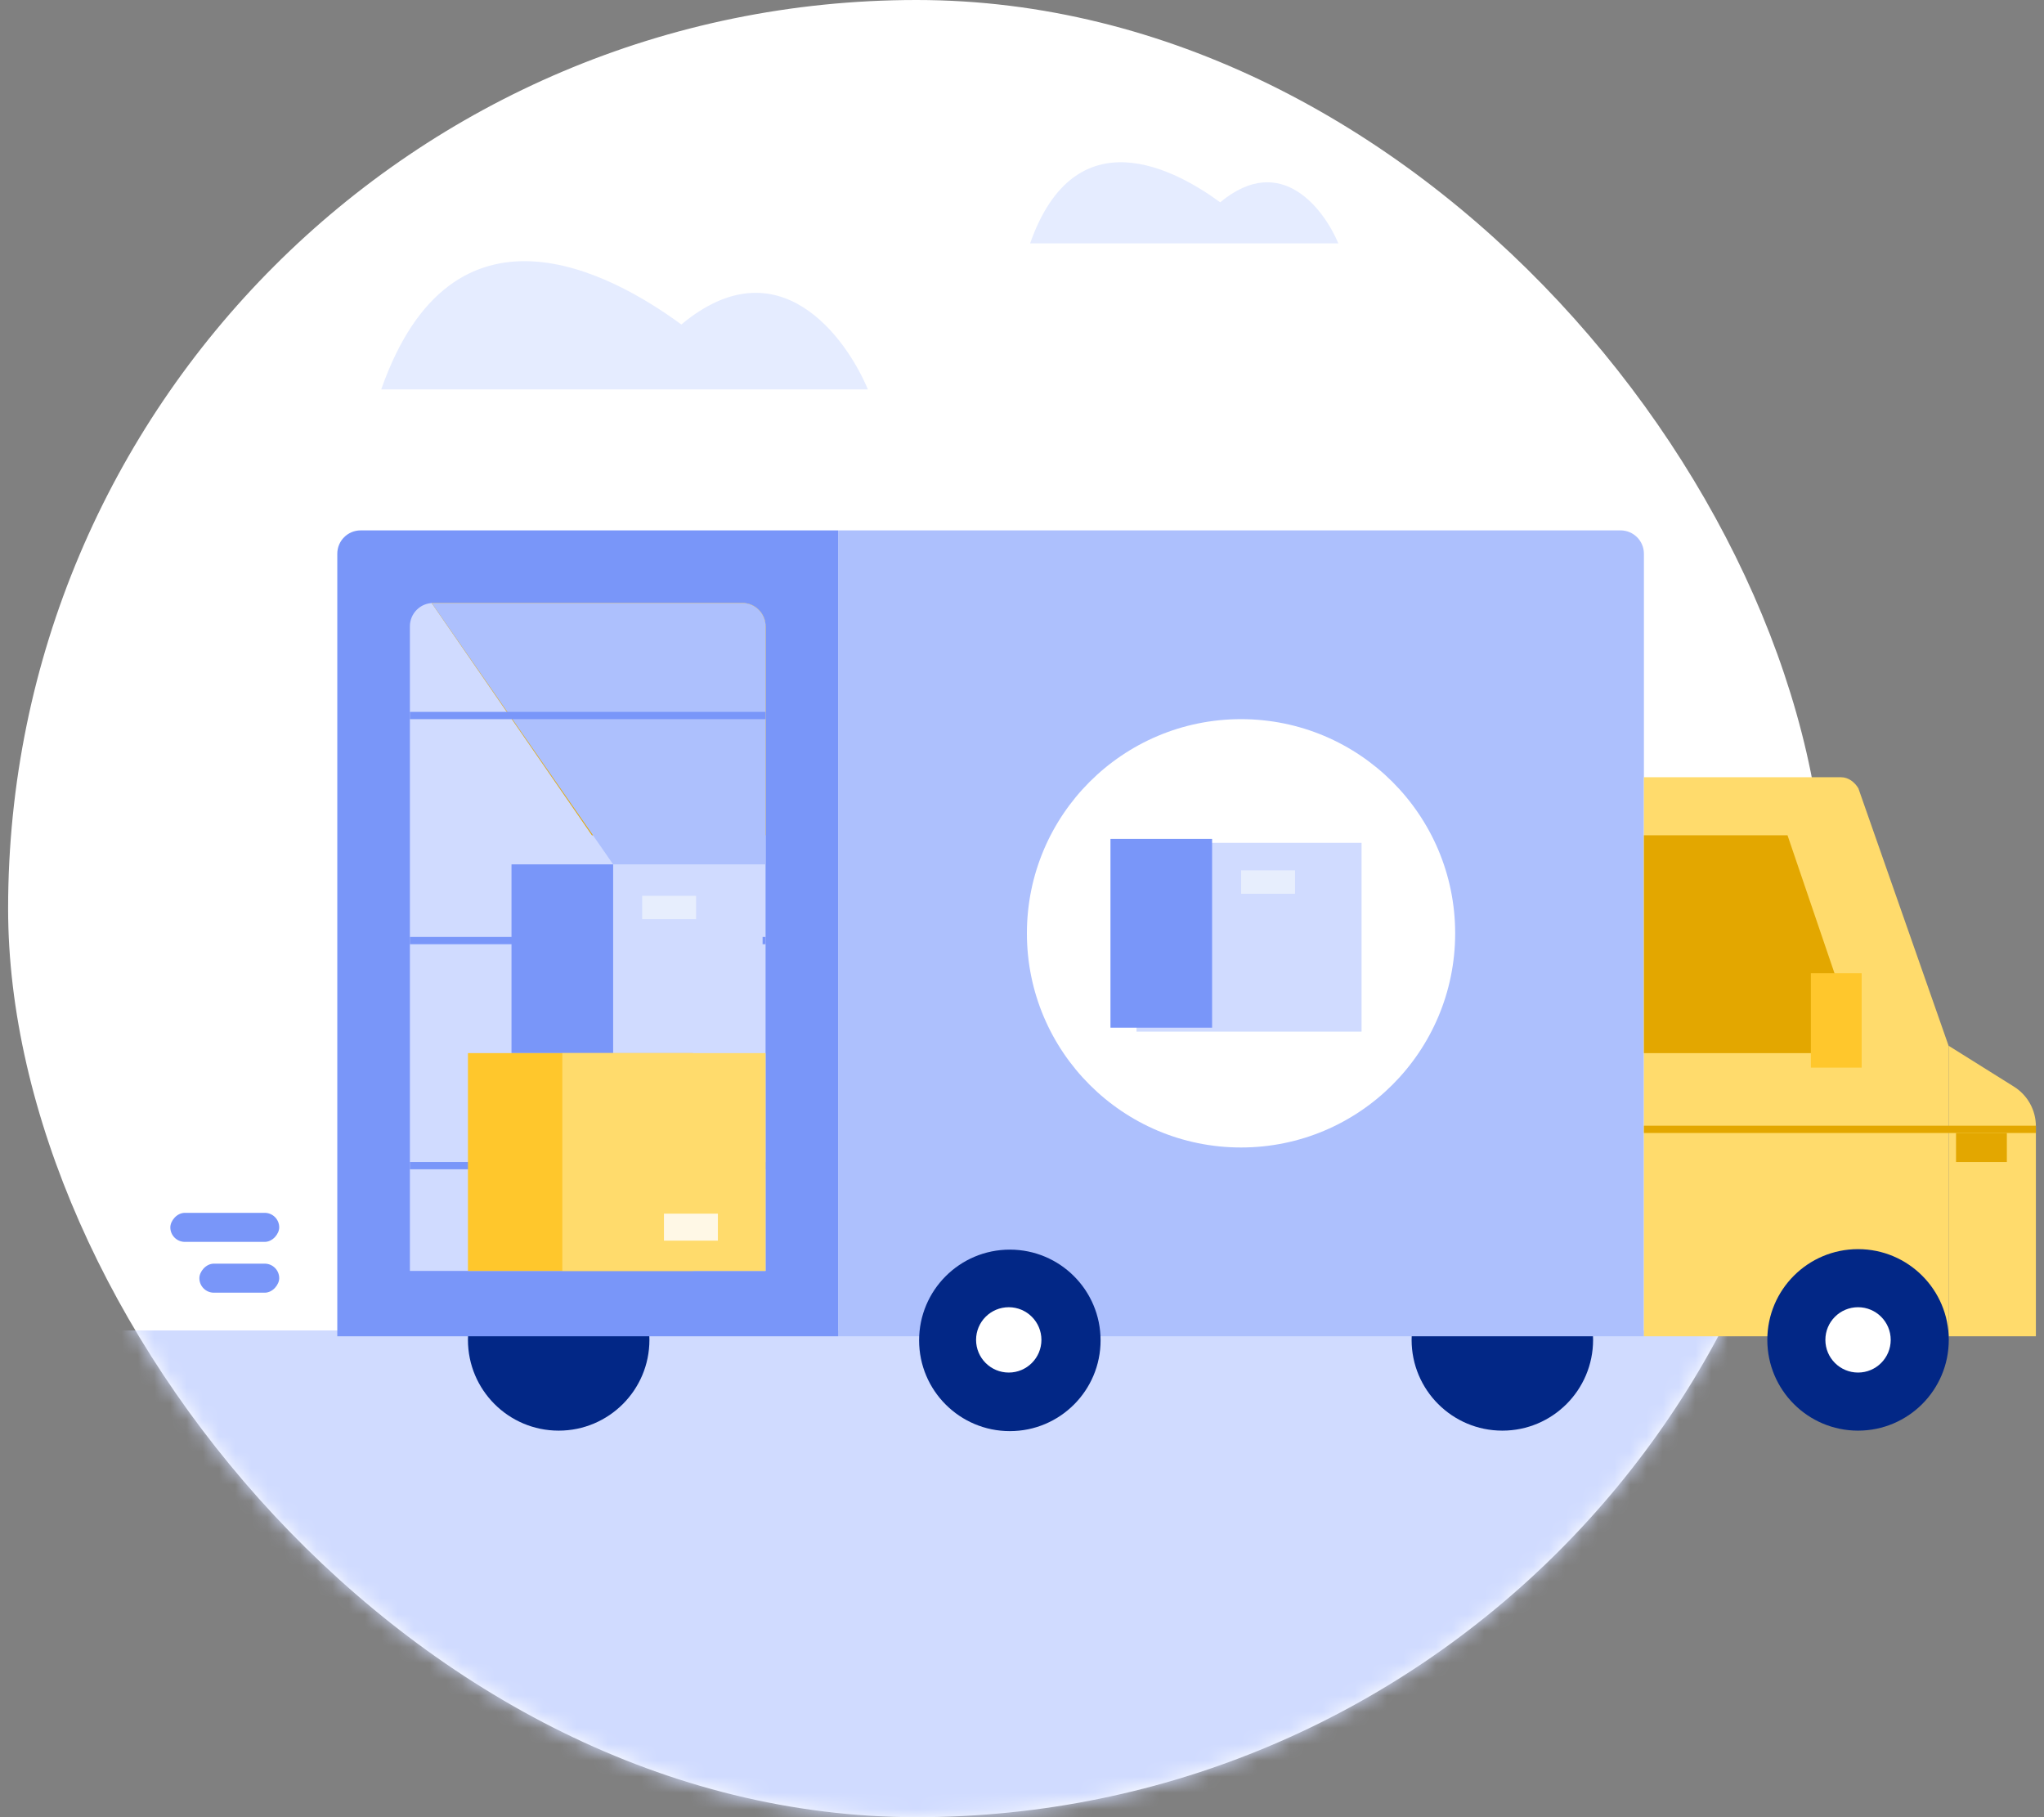 <svg width="126" height="112" viewBox="0 0 126 112" fill="none" xmlns="http://www.w3.org/2000/svg">
<rect x="0" y="0" width="126" height="112" fill="#808080" stroke="none"/>
<rect x="0.5" width="112" height="112" rx="56" fill="white"/>
<mask id="mask0_438_26619" style="mask-type:alpha" maskUnits="userSpaceOnUse" x="0" y="0" width="113" height="112">
<rect x="0.5" width="112" height="112" rx="56" fill="#F0F4FF"/>
</mask>
<g mask="url(#mask0_438_26619)">
<rect x="-3" y="82" width="130" height="46" fill="#D0DBFF"/>
<path d="M53.5 24H23.5C27.9 11.47 37.667 16.817 42 20C48 15 52.167 20.817 53.5 24Z" fill="#E5ECFF"/>
<path d="M82.5 15H63.5C66.287 7.073 72.472 10.455 75.217 12.469C79.017 9.306 81.656 12.986 82.5 15Z" fill="#E5ECFF"/>
</g>
<path d="M92.611 88.176C95.7 88.176 98.204 85.672 98.204 82.582C98.204 79.493 95.7 76.989 92.611 76.989C89.522 76.989 87.017 79.493 87.017 82.582C87.017 85.672 89.522 88.176 92.611 88.176Z" fill="#022786"/>
<path d="M34.44 88.176C37.529 88.176 40.033 85.672 40.033 82.582C40.033 79.493 37.529 76.989 34.44 76.989C31.35 76.989 28.846 79.493 28.846 82.582C28.846 85.672 31.35 88.176 34.44 88.176Z" fill="#022786"/>
<path d="M99.897 32.69H51.667V82.359H101.337V34.129C101.337 33.334 100.692 32.69 99.897 32.69Z" fill="#ADC0FD"/>
<path d="M113.488 47.904H110.479H101.337V82.359H120.13V64.488L114.557 48.586C114.328 48.207 113.946 47.904 113.488 47.904Z" fill="#FFDB6C"/>
<path d="M124.148 66.974L120.13 64.46V82.359H125.5V69.415C125.5 68.423 124.989 67.501 124.148 66.974Z" fill="#FFDB6C"/>
<path d="M114.537 88.176C117.626 88.176 120.13 85.672 120.13 82.582C120.13 79.493 117.626 76.989 114.537 76.989C111.448 76.989 108.944 79.493 108.944 82.582C108.944 85.672 111.448 88.176 114.537 88.176Z" fill="#022786"/>
<path d="M62.251 88.206C65.34 88.206 67.844 85.701 67.844 82.612C67.844 79.523 65.34 77.019 62.251 77.019C59.162 77.019 56.657 79.523 56.657 82.612C56.657 85.701 59.162 88.206 62.251 88.206Z" fill="#022786"/>
<path d="M62.183 84.596C63.295 84.596 64.197 83.695 64.197 82.582C64.197 81.47 63.295 80.569 62.183 80.569C61.071 80.569 60.169 81.47 60.169 82.582C60.169 83.695 61.071 84.596 62.183 84.596Z" fill="white"/>
<path d="M114.537 84.596C115.649 84.596 116.551 83.695 116.551 82.582C116.551 81.47 115.649 80.569 114.537 80.569C113.425 80.569 112.523 81.47 112.523 82.582C112.523 83.695 113.425 84.596 114.537 84.596Z" fill="white"/>
<rect width="6.712" height="1.79" rx="0.895" transform="matrix(1 0 0 -1 10.5 76.542)" fill="#7996F9"/>
<rect width="4.922" height="1.79" rx="0.895" transform="matrix(1 0 0 -1 12.29 79.674)" fill="#7996F9"/>
<circle cx="76.502" cy="57.524" r="13.2" fill="white"/>
<path d="M51.667 32.69H22.232C21.436 32.69 20.792 33.334 20.792 34.129V82.359H51.667V32.69Z" fill="#7996F9"/>
<path d="M45.753 37.164H26.706C25.911 37.164 25.267 37.809 25.267 38.604V78.332H47.193V38.604C47.193 37.809 46.548 37.164 45.753 37.164Z" fill="#D0DBFF"/>
<path d="M47.193 57.748H25.267V58.195H47.193V57.748Z" fill="#7996F9"/>
<path d="M47.193 71.62H25.267V72.067H47.193V71.62Z" fill="#7996F9"/>
<path d="M47.009 53.516H33.138V65.15H47.009V53.516Z" fill="#D0DBFF"/>
<path d="M83.931 51.948H70.06V63.583H83.931V51.948Z" fill="#D0DBFF"/>
<path d="M37.796 53.273H31.531V64.907H37.796V53.273Z" fill="#7996F9"/>
<path d="M74.718 51.705H68.453V63.34H74.718V51.705Z" fill="#7996F9"/>
<path d="M28.846 64.907H42.718V78.332H28.846V64.907Z" fill="#FFC72C"/>
<path d="M34.663 64.907H47.192V78.332H34.663V64.907Z" fill="#FFDB6C"/>
<path d="M40.928 74.802H44.253V76.465H40.928V74.802Z" fill="#FFF8E6"/>
<path d="M39.585 55.212H42.91V56.653H39.585V55.212Z" fill="#E7EEFD"/>
<path d="M76.507 53.644H79.832V55.085H76.507V53.644Z" fill="#E7EEFD"/>
<g style="mix-blend-mode:darken">
<path d="M45.753 37.164H26.609L36.489 51.483H47.193V38.604C47.193 37.809 46.548 37.164 45.753 37.164Z" fill="#E3A700"/>
</g>
<path d="M45.753 37.164H26.609L37.796 53.273H47.193V38.604C47.193 37.809 46.548 37.164 45.753 37.164Z" fill="#ADC0FD"/>
<g style="mix-blend-mode:darken">
<path d="M101.337 64.907H114.761L110.19 51.483H101.337V64.907Z" fill="#E3A700"/>
</g>
<path d="M125.5 69.382H101.337V69.83H125.5V69.382Z" fill="#E3A700"/>
<rect x="120.578" y="69.83" width="3.132" height="1.79" fill="#E3A700"/>
<rect x="111.628" y="59.985" width="3.132" height="5.817" fill="#FFC72C"/>
<path d="M47.193 43.876H25.267V44.324H47.193V43.876Z" fill="#7996F9"/>
</svg>
